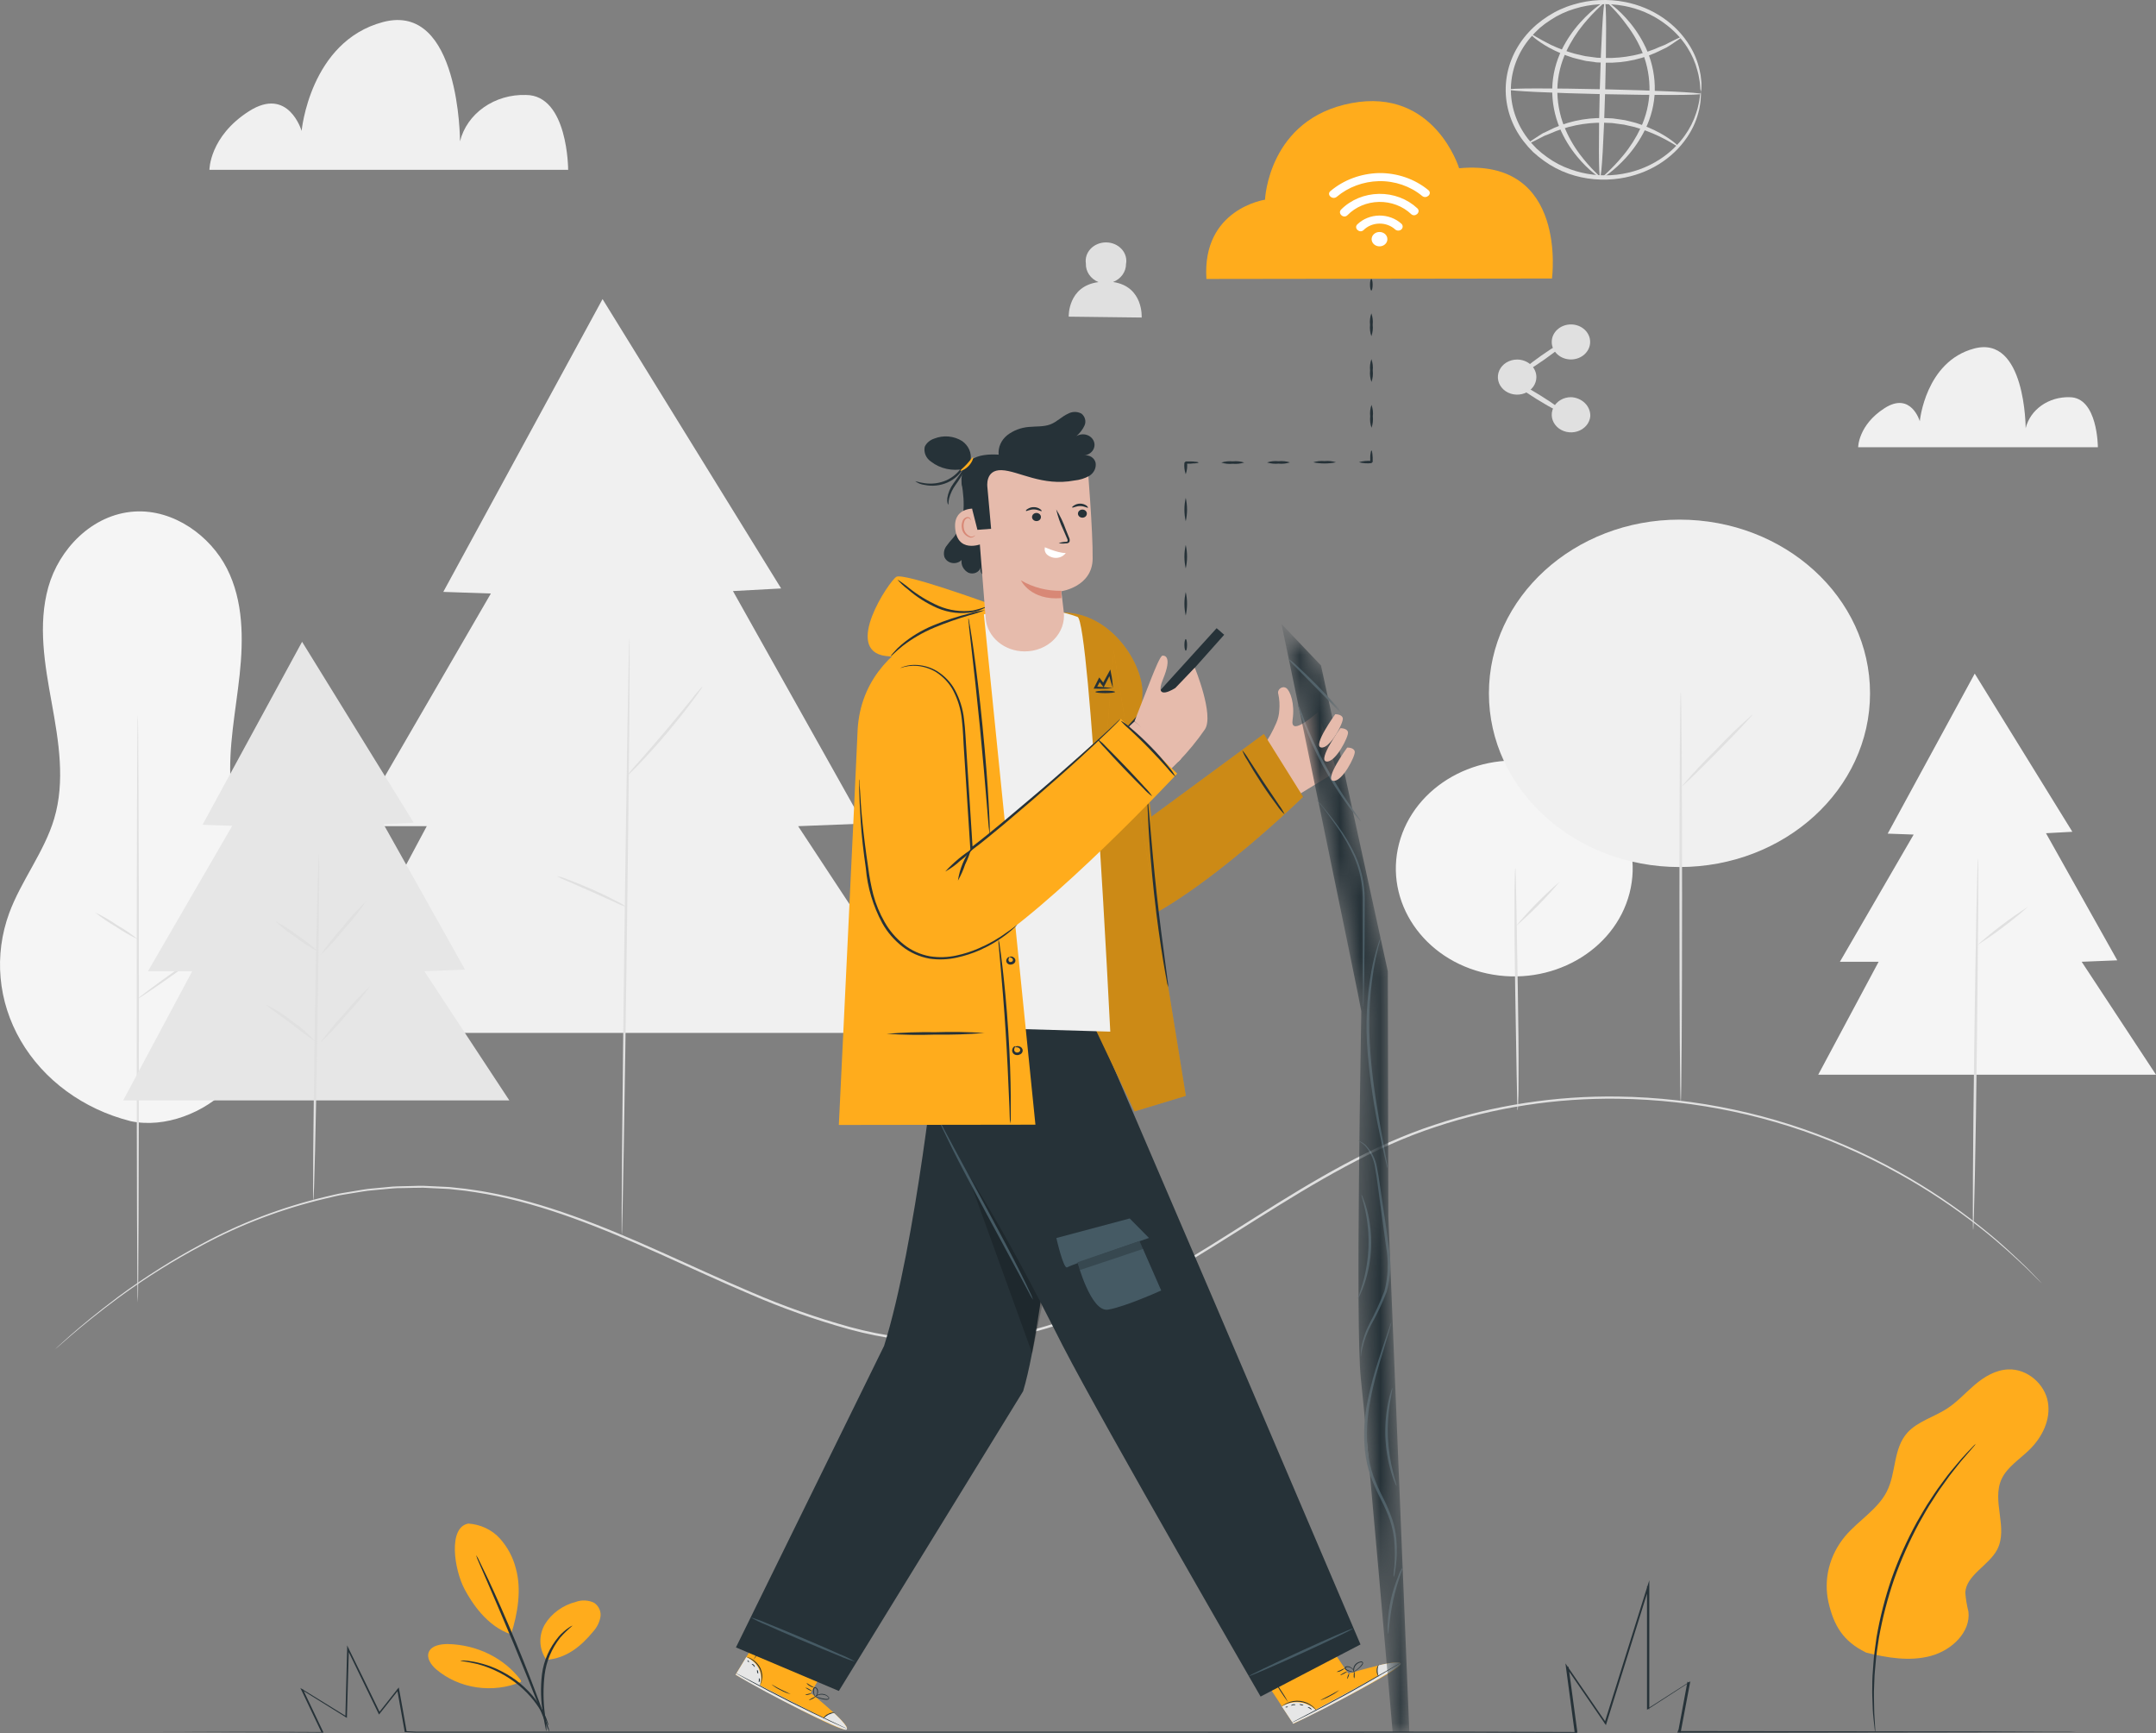 <svg width="107" height="86" viewBox="0 0 107 86" fill="none" xmlns="http://www.w3.org/2000/svg">
<rect x="0" y="0" width="107" height="86" fill="#808080" stroke="none"/>
<path d="M6.462 55.622C5.307 55.328 4.23 54.823 3.296 54.137C2.362 53.452 1.59 52.6 1.029 51.635C0.467 50.669 0.127 49.609 0.03 48.52C-0.068 47.431 0.078 46.335 0.459 45.299C1.055 43.69 2.197 42.267 2.686 40.629C3.244 38.767 2.913 36.791 2.568 34.883C2.222 32.976 1.874 31.011 2.396 29.138C2.918 27.265 4.56 25.511 6.684 25.38C8.633 25.263 10.442 26.596 11.261 28.204C12.081 29.813 12.084 31.698 11.892 33.49C11.7 35.283 11.329 37.05 11.445 38.836C11.682 42.453 13.907 45.857 13.645 49.472C13.508 51.354 12.709 52.559 11.342 53.974C10.162 55.197 8.2 55.999 6.462 55.624" fill="#F5F5F5"/>
<path d="M6.838 64.622C6.807 64.622 6.785 58.095 6.785 50.044C6.785 41.994 6.807 35.465 6.838 35.465C6.868 35.465 6.893 41.994 6.893 50.038C6.893 58.081 6.868 64.622 6.838 64.622Z" fill="#E0E0E0"/>
<path d="M10.394 47.025C10.411 47.045 9.637 47.627 8.659 48.321C7.68 49.015 6.878 49.559 6.86 49.539C6.843 49.518 7.617 48.937 8.593 48.242C9.569 47.548 10.374 47.004 10.394 47.025Z" fill="#E0E0E0"/>
<path d="M6.84 46.604C6.458 46.422 6.093 46.212 5.748 45.977C5.383 45.767 5.038 45.53 4.717 45.267C5.099 45.45 5.464 45.663 5.809 45.901C6.174 46.109 6.519 46.344 6.84 46.604Z" fill="#E0E0E0"/>
<path d="M80.871 44.321C81.616 41.442 79.66 38.558 76.501 37.879C73.343 37.2 70.178 38.982 69.432 41.861C68.687 44.739 70.643 47.623 73.802 48.302C76.96 48.982 80.125 47.199 80.871 44.321Z" fill="#F5F5F5"/>
<path d="M75.308 55.094C75.303 55.053 75.303 55.012 75.308 54.972C75.308 54.878 75.308 54.763 75.295 54.623C75.295 54.301 75.28 53.864 75.27 53.333C75.252 52.23 75.225 50.734 75.197 49.082C75.169 47.429 75.157 45.917 75.164 44.83C75.164 44.285 75.164 43.844 75.179 43.541C75.179 43.4 75.179 43.283 75.192 43.191C75.191 43.15 75.195 43.108 75.205 43.067C75.216 43.108 75.22 43.15 75.217 43.191C75.217 43.283 75.217 43.4 75.23 43.541C75.23 43.862 75.245 44.299 75.255 44.83C75.275 45.933 75.3 47.429 75.328 49.082C75.356 50.734 75.371 52.244 75.364 53.333C75.364 53.878 75.364 54.317 75.346 54.623C75.346 54.763 75.346 54.878 75.333 54.972C75.332 55.014 75.323 55.055 75.308 55.094Z" fill="#E0E0E0"/>
<path d="M77.404 43.748C76.745 44.536 76.017 45.275 75.228 45.956C75.886 45.167 76.614 44.429 77.404 43.748Z" fill="#E0E0E0"/>
<path d="M98.004 33.422L93.684 41.362L94.973 41.408L91.313 47.719H93.235L90.236 53.324H107L103.311 47.719L105.078 47.648L101.54 41.341L102.849 41.27L98.004 33.422Z" fill="#F5F5F5"/>
<path d="M98.168 42.605C98.203 42.605 98.168 46.728 98.112 51.812C98.057 56.895 97.961 61.021 97.926 61.021C97.89 61.021 97.913 56.898 97.981 51.812C98.049 46.726 98.13 42.605 98.168 42.605Z" fill="#E0E0E0"/>
<path d="M100.66 44.981C99.871 45.682 99.022 46.324 98.12 46.901C98.911 46.202 99.76 45.56 100.66 44.981Z" fill="#E0E0E0"/>
<path d="M29.904 14.84L22 29.367L24.361 29.448L17.665 40.992H21.18L15.695 51.249H46.363L39.611 40.992L42.847 40.865L36.376 29.326L38.767 29.197L29.904 14.84Z" fill="#F0F0F0"/>
<path d="M31.241 31.691C31.276 31.691 31.218 38.326 31.112 46.508C31.006 54.689 30.888 61.322 30.86 61.322C30.832 61.322 30.88 54.689 30.989 46.505C31.097 38.321 31.203 31.691 31.241 31.691Z" fill="#E0E0E0"/>
<path d="M31.079 45C30.904 44.946 30.735 44.877 30.575 44.793L29.362 44.246L28.144 43.711C27.967 43.646 27.798 43.565 27.639 43.469C27.824 43.503 28.003 43.558 28.172 43.632C28.494 43.752 28.928 43.927 29.41 44.138C29.892 44.349 30.31 44.559 30.61 44.717C30.78 44.792 30.937 44.887 31.079 45Z" fill="#E0E0E0"/>
<path d="M34.867 34.051C34.84 34.121 34.801 34.187 34.752 34.246C34.671 34.366 34.547 34.538 34.391 34.747C34.081 35.166 33.634 35.736 33.115 36.356C32.595 36.977 32.106 37.505 31.74 37.889C31.559 38.08 31.407 38.231 31.299 38.333C31.19 38.434 31.13 38.491 31.122 38.484C31.29 38.257 31.472 38.04 31.67 37.834C32.015 37.439 32.494 36.894 33.011 36.283C33.528 35.671 33.985 35.113 34.315 34.708C34.483 34.478 34.668 34.259 34.867 34.051Z" fill="#E0E0E0"/>
<path d="M83.351 43.019C88.574 43.019 92.808 39.16 92.808 34.401C92.808 29.641 88.574 25.782 83.351 25.782C78.128 25.782 73.893 29.641 73.893 34.401C73.893 39.16 78.128 43.019 83.351 43.019Z" fill="#F0F0F0"/>
<path d="M83.414 54.666C83.376 54.666 83.349 50.116 83.349 44.506C83.349 38.896 83.376 34.343 83.414 34.343C83.452 34.343 83.48 38.891 83.48 44.506C83.48 50.12 83.45 54.666 83.414 54.666Z" fill="#E0E0E0"/>
<path d="M86.975 35.451C87.003 35.472 86.239 36.288 85.27 37.269C84.302 38.25 83.505 39.029 83.469 39.009C84.004 38.376 84.573 37.769 85.174 37.188C85.742 36.581 86.343 36.002 86.975 35.451Z" fill="#E0E0E0"/>
<path d="M14.992 31.843L10.051 40.923L11.526 40.974L7.342 48.19H9.539L6.112 54.6H25.279L21.06 48.19L23.08 48.11L19.037 40.898L20.53 40.817L14.992 31.843Z" fill="#E6E6E6"/>
<path d="M15.826 42.376C15.862 42.376 15.826 46.223 15.753 50.964C15.68 55.705 15.587 59.55 15.551 59.55C15.516 59.55 15.551 55.705 15.622 50.962C15.693 46.218 15.791 42.376 15.826 42.376Z" fill="#E0E0E0"/>
<path d="M18.177 44.71C17.849 45.192 17.485 45.653 17.087 46.089C16.724 46.552 16.326 46.99 15.894 47.401C16.222 46.919 16.586 46.459 16.984 46.023C17.346 45.559 17.745 45.121 18.177 44.71Z" fill="#E0E0E0"/>
<path d="M15.781 47.213C15.391 47.011 15.024 46.776 14.684 46.51C14.319 46.276 13.981 46.008 13.675 45.712C14.064 45.914 14.43 46.15 14.77 46.416C15.134 46.651 15.473 46.918 15.781 47.213Z" fill="#E0E0E0"/>
<path d="M15.649 51.667C15.224 51.388 14.815 51.089 14.424 50.771C13.753 50.272 13.193 49.886 13.213 49.851C13.679 50.077 14.113 50.352 14.507 50.672C14.929 50.962 15.312 51.296 15.649 51.667Z" fill="#E0E0E0"/>
<path d="M18.381 48.914C18.018 49.419 17.619 49.903 17.186 50.361C16.788 50.847 16.355 51.308 15.889 51.74C16.253 51.234 16.652 50.751 17.085 50.292C17.482 49.807 17.915 49.346 18.381 48.914Z" fill="#E0E0E0"/>
<path d="M55.24 13.992C55.431 13.917 55.594 13.793 55.708 13.635C55.822 13.477 55.883 13.292 55.883 13.103C55.908 12.972 55.902 12.838 55.864 12.709C55.827 12.581 55.759 12.461 55.666 12.359C55.573 12.257 55.456 12.174 55.325 12.117C55.193 12.059 55.049 12.029 54.904 12.027C54.758 12.025 54.613 12.052 54.48 12.106C54.346 12.16 54.228 12.239 54.131 12.339C54.035 12.439 53.964 12.557 53.922 12.684C53.881 12.812 53.87 12.946 53.891 13.078C53.883 13.27 53.938 13.46 54.05 13.624C54.161 13.788 54.324 13.918 54.517 13.997C52.983 14.194 53.039 15.711 53.039 15.711L56.66 15.755C56.66 15.755 56.759 14.213 55.24 13.992Z" fill="#E0E0E0"/>
<path d="M76.249 18.706C76.25 18.878 76.195 19.047 76.091 19.191C75.986 19.335 75.837 19.447 75.662 19.514C75.488 19.58 75.296 19.598 75.11 19.565C74.924 19.532 74.753 19.45 74.619 19.328C74.485 19.206 74.393 19.051 74.356 18.882C74.319 18.713 74.338 18.538 74.41 18.378C74.482 18.219 74.604 18.082 74.762 17.986C74.919 17.891 75.104 17.839 75.293 17.839C75.546 17.839 75.788 17.93 75.967 18.093C76.147 18.255 76.248 18.476 76.249 18.706Z" fill="#E0E0E0"/>
<path d="M77.964 17.835C78.491 17.835 78.917 17.446 78.917 16.966C78.917 16.486 78.491 16.097 77.964 16.097C77.438 16.097 77.011 16.486 77.011 16.966C77.011 17.446 77.438 17.835 77.964 17.835Z" fill="#E0E0E0"/>
<path d="M78.925 20.65C78.91 20.819 78.841 20.981 78.727 21.115C78.612 21.249 78.458 21.349 78.282 21.405C78.106 21.46 77.916 21.467 77.735 21.426C77.555 21.384 77.391 21.296 77.265 21.171C77.139 21.046 77.055 20.891 77.024 20.723C76.994 20.556 77.017 20.384 77.092 20.229C77.166 20.073 77.289 19.941 77.445 19.848C77.601 19.755 77.783 19.706 77.969 19.706C78.232 19.718 78.479 19.824 78.658 20C78.837 20.177 78.932 20.41 78.925 20.65Z" fill="#E0E0E0"/>
<path d="M77.689 20.54C77.648 20.595 77.013 20.266 76.271 19.807C75.53 19.347 74.96 18.929 75.01 18.874C75.061 18.819 75.684 19.149 76.428 19.609C77.172 20.069 77.729 20.485 77.689 20.54Z" fill="#E0E0E0"/>
<path d="M77.762 16.904C77.807 16.957 77.316 17.364 76.667 17.824C76.019 18.283 75.457 18.612 75.406 18.559C75.356 18.506 75.85 18.099 76.498 17.64C77.147 17.18 77.722 16.854 77.762 16.904Z" fill="#E0E0E0"/>
<path d="M84.413 4.558C84.388 4.467 84.376 4.374 84.377 4.28C84.373 4.169 84.359 4.058 84.337 3.949C84.316 3.798 84.284 3.648 84.241 3.501C84.136 3.097 83.966 2.71 83.737 2.352C83.433 1.877 83.031 1.459 82.554 1.122C81.984 0.71 81.315 0.426 80.602 0.293C79.786 0.14 78.939 0.188 78.15 0.433C77.724 0.56 77.323 0.746 76.96 0.987C76.77 1.107 76.59 1.24 76.42 1.384C76.254 1.535 76.098 1.696 75.954 1.865C75.349 2.577 75.009 3.448 74.985 4.349C74.961 5.249 75.254 6.134 75.82 6.872C75.955 7.048 76.102 7.216 76.261 7.373C76.423 7.524 76.596 7.665 76.778 7.794C77.128 8.05 77.519 8.255 77.939 8.401C78.664 8.663 79.45 8.755 80.225 8.669C80.999 8.582 81.738 8.32 82.372 7.907C82.863 7.589 83.283 7.19 83.611 6.73C83.861 6.382 84.053 6.003 84.181 5.604C84.23 5.459 84.27 5.312 84.299 5.163C84.326 5.053 84.346 4.943 84.357 4.832C84.361 4.739 84.378 4.647 84.408 4.558C84.419 4.651 84.419 4.744 84.408 4.836C84.407 4.949 84.396 5.062 84.375 5.174C84.355 5.329 84.322 5.483 84.276 5.634C84.163 6.048 83.979 6.443 83.732 6.806C83.371 7.343 82.888 7.803 82.316 8.155C81.743 8.508 81.094 8.744 80.413 8.849C79.551 8.984 78.665 8.905 77.848 8.619C77.408 8.464 76.996 8.248 76.627 7.98C76.436 7.844 76.254 7.696 76.082 7.539C75.913 7.372 75.757 7.196 75.613 7.01C75.012 6.232 74.702 5.298 74.727 4.346C74.752 3.394 75.113 2.475 75.755 1.724C75.909 1.545 76.078 1.376 76.259 1.219C76.438 1.068 76.627 0.928 76.826 0.801C77.212 0.551 77.637 0.357 78.088 0.226C78.918 -0.025 79.807 -0.068 80.662 0.102C81.338 0.236 81.974 0.501 82.527 0.879C83.08 1.256 83.538 1.737 83.871 2.29C84.098 2.662 84.259 3.065 84.35 3.483C84.388 3.634 84.413 3.787 84.425 3.942C84.441 4.054 84.446 4.167 84.441 4.28C84.442 4.373 84.433 4.467 84.413 4.558Z" fill="#E0E0E0"/>
<path d="M83.457 1.837C83.457 1.851 83.381 1.92 83.205 2.032L82.907 2.234C82.847 2.273 82.781 2.315 82.71 2.356L82.476 2.469C81.621 2.913 80.65 3.135 79.666 3.112L79.243 3.096L78.834 3.039C78.766 3.039 78.7 3.02 78.635 3.007L78.446 2.961C78.32 2.928 78.193 2.903 78.077 2.869C77.662 2.74 77.262 2.573 76.885 2.368C76.246 2.016 75.934 1.694 75.959 1.678C75.984 1.662 76.332 1.908 76.968 2.225C77.344 2.402 77.736 2.548 78.141 2.662C78.254 2.692 78.373 2.715 78.494 2.745L78.678 2.786L78.867 2.811L79.258 2.864L79.661 2.878C80.605 2.897 81.539 2.706 82.382 2.322L82.62 2.228C82.693 2.193 82.758 2.156 82.821 2.124L83.147 1.961C83.338 1.867 83.444 1.823 83.457 1.837Z" fill="#E0E0E0"/>
<path d="M75.813 7.13C75.813 7.13 75.888 7.05 76.065 6.937L76.373 6.735C76.433 6.698 76.496 6.654 76.567 6.613L76.804 6.503C77.657 6.058 78.628 5.835 79.611 5.857L80.037 5.875L80.446 5.933L80.642 5.962L80.834 6.008C80.96 6.041 81.086 6.068 81.202 6.103C81.614 6.231 82.009 6.398 82.383 6.601C83.023 6.955 83.336 7.277 83.311 7.291C83.285 7.305 82.938 7.047 82.302 6.744C81.926 6.566 81.534 6.42 81.129 6.305C81.016 6.275 80.895 6.252 80.774 6.224L80.592 6.183L80.4 6.158L80.012 6.105L79.606 6.089C78.664 6.071 77.731 6.262 76.887 6.645L76.647 6.739C76.577 6.774 76.509 6.813 76.446 6.843L76.12 7.008C75.929 7.102 75.823 7.144 75.813 7.13Z" fill="#E0E0E0"/>
<path d="M84.408 4.659C84.408 4.724 82.267 4.731 79.616 4.673C76.965 4.616 74.842 4.512 74.844 4.443C74.847 4.374 76.985 4.37 79.624 4.43C82.261 4.489 84.41 4.593 84.408 4.659Z" fill="#E0E0E0"/>
<path d="M79.412 8.801C79.338 8.801 79.333 6.849 79.396 4.445C79.459 2.041 79.57 0.097 79.648 0.097C79.727 0.097 79.729 2.048 79.664 4.464C79.598 6.879 79.485 8.803 79.412 8.801Z" fill="#E0E0E0"/>
<path d="M79.412 8.793C79.394 8.819 78.867 8.495 78.261 7.757C77.906 7.324 77.618 6.849 77.406 6.344C77.149 5.721 77.023 5.06 77.036 4.395C77.052 3.729 77.213 3.073 77.51 2.464C77.752 1.972 78.066 1.512 78.443 1.097C79.086 0.387 79.616 0.074 79.633 0.099C79.651 0.125 79.18 0.483 78.589 1.2C78.245 1.618 77.957 2.073 77.732 2.554C77.458 3.136 77.308 3.76 77.29 4.392C77.278 5.028 77.391 5.661 77.623 6.261C77.819 6.753 78.08 7.221 78.403 7.654C78.965 8.4 79.439 8.768 79.412 8.793Z" fill="#E0E0E0"/>
<path d="M79.752 0.1C79.77 0.074 80.294 0.399 80.902 1.136C81.257 1.569 81.544 2.043 81.757 2.547C82.015 3.17 82.14 3.833 82.125 4.499C82.108 5.165 81.945 5.821 81.644 6.429C81.402 6.925 81.088 7.389 80.71 7.808C80.067 8.516 79.538 8.831 79.52 8.805C79.502 8.78 79.974 8.422 80.564 7.705C80.909 7.287 81.197 6.832 81.422 6.351C81.695 5.769 81.845 5.145 81.863 4.512C81.875 3.876 81.763 3.242 81.53 2.642C81.335 2.154 81.073 1.691 80.751 1.263C80.198 0.49 79.724 0.125 79.752 0.1Z" fill="#E0E0E0"/>
<path d="M92.219 22.19H104.115C104.115 22.19 104.115 19.708 102.71 19.708C102.207 19.693 101.714 19.838 101.316 20.119C100.919 20.399 100.641 20.798 100.531 21.246C100.531 21.246 100.531 16.615 97.974 17.293C95.553 17.936 95.278 20.901 95.278 20.901C95.278 20.901 94.844 19.412 93.532 20.25C92.221 21.089 92.219 22.19 92.219 22.19Z" fill="#F0F0F0"/>
<path d="M10.394 8.426H28.197C28.197 8.426 28.197 4.712 26.096 4.712C25.343 4.689 24.605 4.906 24.009 5.326C23.413 5.745 22.996 6.341 22.83 7.01C22.83 7.01 22.83 0.079 19.004 1.095C15.38 2.058 14.969 6.496 14.969 6.496C14.969 6.496 14.318 4.264 12.353 5.521C10.389 6.778 10.394 8.426 10.394 8.426Z" fill="#F0F0F0"/>
<path d="M101.328 63.669C101.328 63.669 101.26 63.606 101.134 63.482L100.576 62.926C100.072 62.455 99.331 61.747 98.287 60.927C97.021 59.928 95.666 59.028 94.236 58.236C93.345 57.738 92.425 57.286 91.48 56.882C87.982 55.376 84.172 54.569 80.304 54.515C77.217 54.474 74.148 54.949 71.248 55.914C68.178 56.916 65.298 58.654 62.378 60.486C60.918 61.405 59.442 62.352 57.889 63.243C56.322 64.162 54.665 64.945 52.938 65.581C51.203 66.215 49.359 66.568 47.49 66.624C45.676 66.655 43.868 66.428 42.131 65.951C40.461 65.487 38.832 64.911 37.256 64.227C35.707 63.572 34.23 62.878 32.757 62.221C29.841 60.911 26.986 59.757 24.139 59.245C23.786 59.178 23.43 59.132 23.08 59.079L22.555 59.022C22.381 58.999 22.206 58.985 22.03 58.98L20.996 58.93C20.653 58.93 20.315 58.943 19.988 58.948C19.821 58.948 19.652 58.948 19.483 58.966L18.979 59.012C18.653 59.049 18.328 59.061 18.01 59.116L17.072 59.27C16.759 59.313 16.462 59.401 16.164 59.465C14.016 59.971 11.957 60.75 10.048 61.779C8.601 62.546 7.22 63.41 5.915 64.365C4.845 65.156 4.051 65.811 3.524 66.263L2.926 66.783L2.719 66.957C2.719 66.957 2.785 66.893 2.916 66.773L3.504 66.245C4.028 65.785 4.818 65.128 5.882 64.328C7.185 63.366 8.566 62.494 10.013 61.72C11.925 60.682 13.988 59.895 16.142 59.382C16.442 59.318 16.739 59.231 17.052 59.185L17.998 59.029C18.316 58.973 18.643 58.959 18.971 58.923L19.476 58.874C19.642 58.861 19.811 58.863 19.98 58.856C20.318 58.856 20.658 58.831 21.004 58.835L22.046 58.884C22.221 58.888 22.396 58.902 22.57 58.925L23.1 58.983C23.453 59.035 23.811 59.079 24.167 59.148C27.029 59.66 29.897 60.814 32.817 62.122C34.28 62.777 35.768 63.469 37.314 64.124C38.884 64.804 40.508 65.377 42.171 65.838C43.898 66.311 45.695 66.536 47.498 66.505C49.352 66.448 51.181 66.097 52.903 65.468C54.624 64.834 56.277 64.053 57.838 63.138C59.389 62.253 60.865 61.299 62.325 60.38C65.235 58.541 68.126 56.806 71.218 55.802C74.131 54.834 77.214 54.362 80.314 54.407C84.196 54.466 88.019 55.283 91.525 56.804C92.472 57.211 93.393 57.667 94.284 58.169C95.711 58.968 97.061 59.876 98.319 60.883C99.361 61.708 100.085 62.423 100.589 62.901L101.136 63.464C101.267 63.597 101.328 63.669 101.328 63.669Z" fill="#E0E0E0"/>
<path d="M103.012 85.933H102.669H101.661L97.759 85.945L83.31 85.966H83.242L83.267 85.908C83.267 85.88 83.29 85.848 83.305 85.816C83.442 85.085 83.593 84.274 83.747 83.44L83.825 83.486L81.82 84.782L81.739 84.832V84.743C81.739 82.828 81.739 80.808 81.739 78.701L81.85 78.715L79.737 85.476L79.699 85.596L79.628 85.49L77.734 82.732L77.845 82.695C77.981 83.702 78.13 84.805 78.279 85.913V85.977H78.206C72.123 85.952 65.512 85.977 58.66 85.966H37.979H28.625H20.625L20.121 85.94H20.081V85.903C19.949 85.168 19.828 84.478 19.707 83.803L19.798 83.823L18.862 85.005L18.809 85.069L18.774 84.998C18.232 83.876 17.717 82.819 17.226 81.803L17.314 81.787C17.279 82.994 17.248 84.106 17.218 85.166V85.237L17.155 85.196L14.968 83.84L15.026 83.796L16.035 85.919L16.058 85.966H16C12.585 85.936 9.894 85.949 8.058 85.938C9.894 85.938 12.598 85.915 16.005 85.938L15.97 85.984C15.659 85.336 15.334 84.656 14.961 83.865L14.905 83.75L15.019 83.821L17.208 85.17L17.14 85.203C17.168 84.143 17.198 83.031 17.228 81.824V81.636L17.311 81.808C17.816 82.822 18.32 83.876 18.867 84.998H18.782L19.717 83.817L19.791 83.725L19.811 83.835C19.932 84.513 20.063 85.2 20.186 85.936L20.139 85.894L20.643 85.919H28.635H37.989H58.67C65.525 85.919 72.133 85.908 78.218 85.936L78.155 86C78.007 84.883 77.858 83.78 77.724 82.782L77.691 82.532L77.838 82.746L79.729 85.504L79.621 85.517C80.36 83.168 81.068 80.905 81.742 78.758L81.853 78.409V78.772C81.853 80.879 81.853 82.909 81.853 84.814L81.772 84.775L83.79 83.483L83.888 83.421L83.868 83.527C83.711 84.359 83.558 85.17 83.419 85.903L83.381 85.995L83.31 85.89L97.759 85.908L101.661 85.919H102.669C102.896 85.929 103.012 85.933 103.012 85.933Z" fill="#263238"/>
<path d="M92.592 81.983C91.467 81.431 91.013 80.652 90.748 79.512C90.62 78.94 90.627 78.349 90.771 77.78C90.915 77.21 91.191 76.676 91.58 76.212C92.231 75.444 93.194 74.886 93.641 74.003C94.118 73.063 93.946 71.871 94.67 71.075C95.174 70.528 95.974 70.31 96.612 69.901C97.131 69.568 97.537 69.108 98.001 68.713C98.466 68.317 99.035 67.968 99.671 67.945C100.629 67.911 101.479 68.683 101.633 69.554C101.787 70.425 101.363 71.305 100.705 71.944C100.231 72.404 99.621 72.787 99.343 73.371C98.824 74.465 99.684 75.819 99.114 76.892C98.698 77.676 97.588 78.147 97.535 79.016C97.56 79.335 97.612 79.651 97.691 79.963C97.81 80.96 96.889 81.868 95.838 82.157C94.786 82.447 93.651 82.256 92.592 81.99" fill="#FFAC1C"/>
<path d="M98.052 71.641C98.025 71.687 97.992 71.73 97.954 71.77C97.875 71.862 97.772 71.976 97.648 72.124C97.525 72.271 97.348 72.459 97.174 72.687C97 72.914 96.786 73.16 96.584 73.457L96.254 73.916C96.14 74.075 96.037 74.249 95.923 74.424C95.686 74.773 95.472 75.164 95.24 75.573C94.757 76.469 94.345 77.395 94.007 78.345C93.68 79.297 93.427 80.27 93.25 81.254C93.182 81.714 93.109 82.144 93.081 82.553C93.066 82.755 93.041 82.953 93.031 83.143C93.02 83.334 93.018 83.513 93.01 83.688C92.988 84.035 93.01 84.35 93.01 84.628C93.01 84.906 93.023 85.143 93.038 85.336C93.053 85.529 93.058 85.671 93.066 85.784C93.069 85.837 93.069 85.89 93.066 85.943C93.05 85.892 93.04 85.839 93.038 85.786C93.025 85.674 93.008 85.524 92.988 85.341C92.967 85.157 92.942 84.909 92.937 84.63C92.932 84.352 92.904 84.035 92.919 83.686C92.919 83.511 92.919 83.327 92.932 83.139C92.945 82.95 92.962 82.751 92.975 82.544C93 82.132 93.068 81.698 93.131 81.238C93.302 80.245 93.553 79.265 93.883 78.306C94.222 77.351 94.639 76.421 95.131 75.523C95.368 75.114 95.588 74.723 95.827 74.374C95.946 74.199 96.052 74.024 96.168 73.865L96.506 73.406C96.715 73.112 96.935 72.866 97.116 72.645C97.298 72.425 97.467 72.238 97.608 72.091L97.933 71.751C97.969 71.711 98.009 71.674 98.052 71.641Z" fill="#263238"/>
<path d="M23.246 75.594C23.549 75.615 23.843 75.692 24.113 75.82C24.382 75.948 24.62 76.124 24.812 76.338C25.195 76.769 25.464 77.275 25.599 77.816C25.894 78.85 25.695 80.066 25.362 81.091C24.141 80.682 23.395 79.482 23.059 78.855C22.53 77.862 22.232 75.771 23.246 75.594Z" fill="#FFAC1C"/>
<path d="M27.115 82.355C26.934 82.093 26.832 81.793 26.819 81.484C26.806 81.175 26.883 80.868 27.042 80.594C27.205 80.325 27.426 80.088 27.69 79.896C27.954 79.704 28.258 79.562 28.583 79.478C28.729 79.425 28.885 79.402 29.041 79.411C29.198 79.419 29.35 79.458 29.488 79.526C29.605 79.607 29.695 79.716 29.749 79.84C29.804 79.964 29.821 80.099 29.798 80.231C29.75 80.496 29.627 80.744 29.44 80.951C28.838 81.682 28.106 82.288 27.105 82.355" fill="#FFAC1C"/>
<path d="M27.125 85.904C27.095 85.834 27.074 85.76 27.064 85.685C27.034 85.545 26.996 85.338 26.956 85.083C26.837 84.417 26.817 83.739 26.898 83.068C26.985 82.389 27.271 81.744 27.728 81.201C27.868 81.041 28.03 80.896 28.209 80.772C28.272 80.722 28.344 80.682 28.421 80.654C28.198 80.84 27.99 81.04 27.801 81.254C27.378 81.798 27.112 82.431 27.029 83.093C26.951 83.755 26.957 84.423 27.047 85.083C27.091 85.355 27.117 85.629 27.125 85.904Z" fill="#263238"/>
<path d="M23.627 77.156C23.698 77.262 23.759 77.374 23.808 77.49C23.917 77.706 24.061 78.021 24.252 78.409C24.618 79.19 25.102 80.28 25.607 81.496C26.111 82.711 26.537 83.821 26.832 84.628C26.979 85.032 27.084 85.361 27.17 85.589C27.217 85.704 27.252 85.823 27.274 85.945C27.212 85.835 27.161 85.72 27.12 85.602L26.744 84.656C26.429 83.856 25.987 82.75 25.483 81.537C24.979 80.323 24.507 79.239 24.164 78.439C23.997 78.06 23.861 77.749 23.758 77.504C23.704 77.391 23.66 77.275 23.627 77.156Z" fill="#263238"/>
<path d="M25.844 83.362C25.439 82.823 24.901 82.38 24.271 82.068C23.642 81.757 22.94 81.587 22.224 81.571C21.861 81.571 21.43 81.647 21.289 81.951C21.148 82.254 21.385 82.596 21.647 82.826C22.203 83.298 22.901 83.609 23.651 83.719C24.401 83.83 25.17 83.736 25.861 83.449" fill="#FFAC1C"/>
<path d="M22.85 82.394C22.928 82.383 23.008 82.383 23.087 82.394C23.178 82.399 23.27 82.409 23.359 82.426C23.481 82.442 23.601 82.464 23.72 82.493C24.03 82.565 24.33 82.665 24.618 82.792C24.968 82.95 25.3 83.141 25.606 83.362C25.908 83.59 26.183 83.847 26.426 84.127C26.621 84.359 26.79 84.607 26.93 84.87C26.987 84.968 27.035 85.07 27.077 85.175C27.113 85.249 27.143 85.326 27.165 85.405C27.193 85.472 27.211 85.543 27.218 85.614C27.193 85.614 27.099 85.327 26.847 84.897C26.698 84.647 26.525 84.409 26.33 84.187C25.852 83.64 25.25 83.194 24.565 82.879C24.286 82.751 23.995 82.645 23.695 82.564C23.183 82.442 22.847 82.417 22.85 82.394Z" fill="#263238"/>
<path d="M59.873 13.841L77.023 13.818C77.023 13.818 77.83 7.842 72.415 8.348C72.415 8.348 71.197 4.338 67.069 5.117C62.94 5.896 62.781 9.909 62.781 9.909C62.781 9.909 59.646 10.361 59.873 13.841Z" fill="#FFAC1C"/>
<path d="M68.854 11.864C68.855 11.935 68.832 12.004 68.79 12.063C68.747 12.122 68.686 12.168 68.615 12.195C68.543 12.223 68.465 12.23 68.389 12.216C68.313 12.203 68.243 12.169 68.188 12.119C68.133 12.07 68.096 12.006 68.08 11.937C68.065 11.868 68.073 11.796 68.102 11.731C68.132 11.666 68.182 11.61 68.246 11.571C68.31 11.531 68.386 11.511 68.463 11.511C68.515 11.51 68.565 11.519 68.613 11.537C68.66 11.554 68.703 11.581 68.74 11.613C68.776 11.646 68.805 11.685 68.825 11.729C68.844 11.771 68.854 11.818 68.854 11.864Z" fill="white"/>
<path d="M67.674 11.414C67.773 11.315 67.893 11.236 68.027 11.181C68.161 11.126 68.305 11.097 68.452 11.094C68.599 11.091 68.744 11.116 68.88 11.166C69.016 11.216 69.139 11.291 69.243 11.386C69.284 11.422 69.339 11.442 69.397 11.441C69.454 11.441 69.509 11.42 69.549 11.383C69.59 11.346 69.613 11.296 69.613 11.244C69.614 11.192 69.592 11.141 69.553 11.103C69.409 10.972 69.237 10.868 69.048 10.798C68.859 10.728 68.656 10.693 68.452 10.695C68.248 10.698 68.046 10.738 67.859 10.813C67.672 10.887 67.504 10.996 67.364 11.131C67.17 11.319 67.48 11.602 67.674 11.414Z" fill="white"/>
<path d="M66.342 9.764C66.913 9.282 67.657 9.006 68.435 8.987C69.227 8.974 69.994 9.237 70.579 9.722C70.788 9.897 71.099 9.614 70.892 9.437C70.22 8.88 69.341 8.576 68.433 8.587C67.539 8.609 66.684 8.926 66.029 9.481C65.817 9.651 66.128 9.941 66.342 9.764Z" fill="white"/>
<path d="M66.872 10.678C67.069 10.476 67.309 10.313 67.579 10.199C67.849 10.085 68.141 10.024 68.438 10.018C68.735 10.013 69.03 10.064 69.304 10.168C69.579 10.271 69.826 10.426 70.032 10.621C70.229 10.805 70.536 10.52 70.342 10.336C70.095 10.104 69.799 9.921 69.471 9.797C69.143 9.674 68.791 9.613 68.436 9.619C68.082 9.625 67.732 9.696 67.409 9.83C67.087 9.964 66.797 10.156 66.559 10.396C66.37 10.587 66.68 10.869 66.872 10.678Z" fill="white"/>
<path d="M68.058 14.415C68.022 14.415 67.992 14.286 67.992 14.128C67.992 13.969 68.02 13.841 68.058 13.841C68.095 13.841 68.123 13.969 68.123 14.128C68.123 14.286 68.093 14.415 68.058 14.415Z" fill="#263238"/>
<path d="M68.06 16.681C67.996 16.498 67.974 16.305 67.994 16.114C67.972 15.922 67.995 15.729 68.06 15.546C68.124 15.729 68.146 15.922 68.125 16.114C68.147 16.305 68.125 16.498 68.06 16.681Z" fill="#263238"/>
<path d="M68.065 18.952C67.999 18.769 67.976 18.576 67.997 18.384C67.976 18.193 67.999 18 68.062 17.817C68.126 18 68.148 18.193 68.128 18.384C68.151 18.576 68.129 18.769 68.065 18.952Z" fill="#263238"/>
<path d="M68.067 21.225C68.003 21.041 67.981 20.847 68.002 20.655C67.981 20.464 68.003 20.271 68.065 20.087C68.132 20.27 68.155 20.464 68.133 20.655C68.153 20.847 68.131 21.041 68.067 21.225Z" fill="#263238"/>
<path d="M67.439 22.933C67.643 22.874 67.857 22.853 68.07 22.87L68.004 22.93V22.7C68.004 22.631 68.004 22.569 68.017 22.519C68.029 22.415 68.047 22.351 68.065 22.351C68.082 22.351 68.1 22.415 68.11 22.519C68.11 22.569 68.123 22.631 68.125 22.7V22.808V22.919C68.097 22.946 68.191 22.859 68.06 22.979C67.852 23.003 67.64 22.987 67.439 22.933Z" fill="#263238"/>
<path d="M65.167 22.94C65.349 22.881 65.543 22.86 65.734 22.878C65.926 22.858 66.12 22.878 66.302 22.937C65.928 23.015 65.54 23.015 65.167 22.937V22.94Z" fill="#263238"/>
<path d="M62.882 22.946C63.064 22.886 63.259 22.864 63.452 22.884C63.644 22.866 63.837 22.885 64.019 22.942C63.838 23.002 63.644 23.024 63.452 23.004C63.26 23.023 63.065 23.003 62.882 22.946Z" fill="#263238"/>
<path d="M60.612 22.951C60.794 22.893 60.988 22.873 61.18 22.891C61.372 22.871 61.567 22.891 61.75 22.949C61.567 23.007 61.372 23.028 61.18 23.011C60.988 23.031 60.794 23.01 60.612 22.951Z" fill="#263238"/>
<path d="M58.847 23.53C58.783 23.345 58.76 23.149 58.781 22.956C58.912 22.836 58.819 22.924 58.847 22.896H59.099C59.175 22.896 59.243 22.896 59.298 22.91C59.412 22.91 59.482 22.935 59.482 22.951C59.482 22.967 59.412 22.981 59.298 22.992C59.243 22.992 59.175 22.992 59.099 23.006H58.98H58.847C58.875 22.981 58.781 23.066 58.91 22.947C58.934 23.143 58.913 23.342 58.847 23.53Z" fill="#263238"/>
<path d="M58.847 25.867C58.759 25.482 58.759 25.085 58.847 24.7C58.934 25.085 58.934 25.482 58.847 25.867Z" fill="#263238"/>
<path d="M58.847 28.205C58.759 27.82 58.759 27.422 58.847 27.037C58.934 27.422 58.934 27.82 58.847 28.205Z" fill="#263238"/>
<path d="M58.847 30.542C58.759 30.157 58.759 29.76 58.847 29.375C58.934 29.76 58.934 30.157 58.847 30.542Z" fill="#263238"/>
<path d="M58.847 32.284C58.812 32.284 58.781 32.155 58.781 31.997C58.781 31.838 58.812 31.709 58.847 31.709C58.882 31.709 58.912 31.838 58.912 31.997C58.912 32.155 58.89 32.284 58.847 32.284Z" fill="#263238"/>
<path d="M40.234 83.998L41.177 82.405L37.914 80.776L36.507 83.093L36.701 83.205C37.573 83.701 41.177 85.669 41.879 85.802C42.663 85.951 40.234 83.998 40.234 83.998Z" fill="#FFAC1C"/>
<path d="M37.705 83.66C37.806 83.385 37.793 83.086 37.669 82.819C37.547 82.555 37.322 82.342 37.036 82.221L36.532 83.051L37.705 83.66Z" fill="#E6E6E6"/>
<path d="M41.394 84.998C41.394 84.998 42.211 85.738 42.002 85.823C41.793 85.908 38.07 84.046 36.507 83.093L36.552 83.028L40.875 85.237C40.875 85.237 41.193 84.911 41.394 84.998Z" fill="#E6E6E6"/>
<path d="M36.502 83.001L36.555 83.035L36.711 83.125L37.289 83.444C37.78 83.711 38.464 84.072 39.228 84.456C39.992 84.839 40.691 85.17 41.203 85.405C41.44 85.515 41.644 85.605 41.808 85.68L41.974 85.752L42.032 85.775C42.032 85.775 42.015 85.763 41.977 85.745L41.816 85.667L41.215 85.379C40.711 85.15 40.012 84.802 39.248 84.419C38.484 84.035 37.801 83.679 37.306 83.419L36.719 83.111L36.56 83.028L36.502 83.001Z" fill="#263238"/>
<path d="M40.847 85.281C40.927 85.205 41.016 85.137 41.112 85.078C41.218 85.032 41.33 84.996 41.445 84.97C41.322 84.954 41.198 84.98 41.094 85.042C40.982 85.09 40.893 85.175 40.847 85.281Z" fill="#263238"/>
<path d="M40.151 84.354C40.151 84.366 40.234 84.338 40.323 84.292C40.411 84.246 40.479 84.205 40.474 84.193C40.412 84.202 40.354 84.223 40.303 84.255C40.214 84.301 40.146 84.345 40.151 84.354Z" fill="#263238"/>
<path d="M39.964 84.097C40.017 84.105 40.071 84.1 40.121 84.083C40.206 84.065 40.272 84.042 40.27 84.03C40.216 84.023 40.162 84.028 40.111 84.044C40.028 84.062 39.962 84.085 39.964 84.097Z" fill="#263238"/>
<path d="M39.967 83.731C39.967 83.731 40.033 83.789 40.126 83.837C40.179 83.872 40.24 83.895 40.305 83.906C40.305 83.906 40.239 83.849 40.146 83.8C40.093 83.766 40.032 83.742 39.967 83.731Z" fill="#263238"/>
<path d="M40.028 83.506C40.065 83.568 40.121 83.618 40.189 83.651C40.249 83.695 40.322 83.72 40.398 83.725C40.398 83.713 40.313 83.676 40.212 83.617C40.111 83.557 40.038 83.497 40.028 83.506Z" fill="#263238"/>
<path d="M40.418 84.152C40.482 84.197 40.554 84.232 40.63 84.256C40.712 84.285 40.796 84.307 40.882 84.322C40.934 84.333 40.986 84.338 41.039 84.338C41.072 84.337 41.103 84.325 41.127 84.304C41.139 84.291 41.146 84.276 41.148 84.26C41.15 84.243 41.147 84.227 41.139 84.212C41.102 84.163 41.053 84.123 40.996 84.094C40.939 84.064 40.875 84.047 40.81 84.043C40.745 84.039 40.679 84.049 40.618 84.071C40.558 84.093 40.503 84.127 40.459 84.171C40.431 84.198 40.418 84.216 40.421 84.219C40.478 84.171 40.544 84.132 40.615 84.104C40.695 84.075 40.783 84.07 40.867 84.088C40.917 84.094 40.966 84.11 41.009 84.134C41.052 84.159 41.09 84.19 41.119 84.228C41.137 84.267 41.104 84.297 41.054 84.297C41.005 84.298 40.957 84.294 40.91 84.285C40.825 84.272 40.74 84.253 40.658 84.228C40.501 84.184 40.436 84.145 40.418 84.152Z" fill="#263238"/>
<path d="M40.466 84.189C40.516 84.161 40.554 84.118 40.572 84.067C40.596 84.014 40.605 83.956 40.598 83.9C40.597 83.862 40.587 83.826 40.566 83.793C40.546 83.761 40.517 83.734 40.482 83.716C40.458 83.709 40.433 83.711 40.411 83.722C40.389 83.732 40.373 83.749 40.365 83.771C40.351 83.803 40.345 83.839 40.348 83.874C40.35 83.93 40.361 83.986 40.378 84.04C40.39 84.09 40.415 84.136 40.451 84.175C40.44 84.127 40.425 84.08 40.408 84.033C40.397 83.981 40.391 83.927 40.391 83.874C40.391 83.819 40.411 83.736 40.469 83.755C40.527 83.773 40.547 83.849 40.557 83.904C40.564 83.956 40.559 84.008 40.542 84.058C40.522 84.104 40.496 84.148 40.466 84.189Z" fill="#263238"/>
<path d="M37.059 82.212C37.059 82.212 37.158 82.251 37.294 82.341C37.474 82.457 37.615 82.616 37.702 82.801C37.785 82.987 37.81 83.191 37.776 83.389C37.748 83.541 37.702 83.619 37.71 83.619C37.718 83.619 37.725 83.6 37.745 83.559C37.773 83.502 37.793 83.443 37.806 83.382C37.852 83.178 37.83 82.966 37.743 82.773C37.651 82.585 37.503 82.426 37.314 82.314C37.256 82.281 37.195 82.252 37.133 82.228C37.109 82.219 37.085 82.213 37.059 82.212Z" fill="#263238"/>
<path d="M38.141 81.153C37.998 81.346 37.865 81.545 37.745 81.75C37.614 81.95 37.496 82.155 37.389 82.366C37.533 82.175 37.665 81.976 37.785 81.771C37.918 81.572 38.037 81.365 38.141 81.153Z" fill="#263238"/>
<path d="M38.29 83.575C38.425 83.688 38.575 83.783 38.739 83.858C38.895 83.947 39.065 84.015 39.243 84.06C39.243 84.06 39.029 83.955 38.769 83.831C38.509 83.706 38.297 83.566 38.29 83.575Z" fill="#263238"/>
<path d="M37.662 83.256C37.662 83.256 37.662 83.304 37.662 83.359C37.662 83.414 37.647 83.46 37.662 83.465C37.677 83.469 37.707 83.428 37.712 83.364C37.718 83.299 37.662 83.251 37.662 83.256Z" fill="#263238"/>
<path d="M37.574 82.861C37.561 82.861 37.574 82.906 37.574 82.955C37.574 83.003 37.612 83.037 37.624 83.035C37.637 83.033 37.624 82.991 37.624 82.943C37.624 82.895 37.586 82.858 37.574 82.861Z" fill="#263238"/>
<path d="M37.304 82.564C37.304 82.575 37.344 82.596 37.382 82.635C37.42 82.674 37.442 82.716 37.455 82.713C37.468 82.711 37.455 82.656 37.417 82.608C37.379 82.559 37.306 82.552 37.304 82.564Z" fill="#263238"/>
<path d="M37.094 82.383C37.094 82.383 37.094 82.415 37.117 82.438C37.14 82.461 37.162 82.475 37.172 82.465C37.182 82.456 37.172 82.433 37.15 82.41C37.127 82.387 37.104 82.376 37.094 82.383Z" fill="#263238"/>
<path d="M36.524 81.739L41.631 83.899L50.776 69.028C51.969 65.104 53.119 51.294 53.119 51.294L46.499 51.754C46.499 51.754 45.477 61.669 43.876 66.778L36.524 81.739Z" fill="#263238"/>
<path d="M42.436 82.442C42.168 82.368 41.907 82.273 41.657 82.16C41.185 81.971 40.534 81.7 39.818 81.399C39.102 81.098 38.461 80.817 37.997 80.608C37.74 80.507 37.493 80.386 37.258 80.248C37.524 80.324 37.784 80.418 38.035 80.53C38.509 80.719 39.16 80.99 39.873 81.291C40.587 81.592 41.235 81.875 41.697 82.084C41.953 82.185 42.2 82.305 42.436 82.442Z" fill="#455A64"/>
<path opacity="0.2" d="M47.127 55.817L51.228 67.154L51.747 64.64L47.127 55.817Z" fill="black"/>
<path d="M66.917 83.04L65.878 81.498L62.693 83.251L64.186 85.524L64.39 85.425C65.301 84.987 68.975 83.127 69.454 82.647C69.979 82.107 66.917 83.04 66.917 83.04Z" fill="#FFAC1C"/>
<path d="M65.316 84.865C65.106 84.645 64.815 84.505 64.499 84.469C64.187 84.433 63.873 84.505 63.616 84.669L64.153 85.48L65.316 84.865Z" fill="#E6E6E6"/>
<path d="M68.43 82.626C68.43 82.626 69.545 82.355 69.52 82.562C69.495 82.769 65.86 84.768 64.171 85.524L64.133 85.455L68.398 83.157C68.398 83.157 68.256 82.736 68.43 82.626Z" fill="#E6E6E6"/>
<path d="M64.088 85.48L64.146 85.457C64.194 85.432 64.249 85.407 64.31 85.379L64.902 85.083C65.407 84.83 66.088 84.471 66.834 84.062C67.581 83.653 68.249 83.267 68.728 82.982L69.293 82.642L69.444 82.548L69.495 82.513C69.475 82.519 69.456 82.529 69.439 82.541L69.283 82.628L68.71 82.959C68.226 83.237 67.558 83.616 66.811 84.028C66.065 84.439 65.382 84.798 64.887 85.057L64.299 85.365L64.141 85.448L64.088 85.48Z" fill="#263238"/>
<path d="M68.43 83.201C68.35 83 68.35 82.78 68.43 82.58C68.354 82.668 68.315 82.778 68.322 82.89C68.315 83.002 68.354 83.113 68.43 83.201Z" fill="#263238"/>
<path d="M67.205 83.283C67.227 83.231 67.236 83.174 67.23 83.118C67.23 83.023 67.23 82.95 67.212 82.95C67.188 83.002 67.179 83.059 67.185 83.115C67.176 83.172 67.183 83.23 67.205 83.283Z" fill="#263238"/>
<path d="M66.865 83.302C66.865 83.302 66.905 83.247 66.93 83.171C66.951 83.126 66.96 83.077 66.955 83.028C66.955 83.028 66.912 83.084 66.887 83.159C66.862 83.235 66.852 83.297 66.865 83.302Z" fill="#263238"/>
<path d="M66.519 83.115C66.519 83.127 66.604 83.095 66.698 83.044C66.791 82.994 66.859 82.948 66.854 82.936C66.789 82.948 66.728 82.974 66.675 83.01C66.582 83.058 66.513 83.106 66.519 83.115Z" fill="#263238"/>
<path d="M66.335 82.955C66.412 82.957 66.489 82.939 66.554 82.902C66.665 82.849 66.739 82.78 66.728 82.773C66.661 82.799 66.596 82.829 66.534 82.865C66.465 82.89 66.398 82.92 66.335 82.955Z" fill="#263238"/>
<path d="M67.144 82.971C67.219 82.945 67.288 82.906 67.349 82.858C67.417 82.808 67.48 82.753 67.538 82.693C67.573 82.657 67.604 82.619 67.631 82.578C67.647 82.552 67.651 82.522 67.644 82.493C67.638 82.477 67.627 82.464 67.612 82.453C67.598 82.443 67.581 82.437 67.563 82.435C67.462 82.443 67.367 82.483 67.294 82.547C67.222 82.612 67.176 82.697 67.165 82.789C67.158 82.843 67.163 82.898 67.18 82.95C67.184 82.97 67.194 82.989 67.207 83.005C67.196 82.935 67.196 82.864 67.207 82.794C67.221 82.719 67.258 82.65 67.313 82.594C67.377 82.525 67.468 82.483 67.566 82.474C67.613 82.474 67.624 82.52 67.601 82.562C67.576 82.6 67.547 82.636 67.515 82.67C67.461 82.729 67.402 82.784 67.338 82.835C67.217 82.922 67.139 82.966 67.144 82.971Z" fill="#263238"/>
<path d="M67.202 82.95C67.202 82.95 67.202 82.888 67.142 82.808C67.103 82.763 67.053 82.727 66.996 82.702C66.959 82.685 66.919 82.675 66.878 82.675C66.838 82.675 66.797 82.685 66.761 82.702C66.744 82.718 66.735 82.74 66.735 82.762C66.735 82.784 66.744 82.805 66.761 82.821C66.785 82.849 66.816 82.871 66.852 82.886C66.905 82.913 66.962 82.933 67.021 82.945C67.075 82.962 67.133 82.966 67.19 82.957C67.19 82.957 67.127 82.945 67.031 82.918C66.975 82.902 66.922 82.88 66.872 82.854C66.817 82.831 66.751 82.769 66.796 82.732C66.825 82.719 66.857 82.712 66.89 82.712C66.922 82.712 66.954 82.719 66.983 82.732C67.036 82.751 67.084 82.781 67.122 82.819C67.153 82.861 67.18 82.904 67.202 82.95Z" fill="#263238"/>
<path d="M63.639 84.651C63.639 84.651 63.724 84.593 63.878 84.529C64.08 84.446 64.302 84.415 64.522 84.439C64.738 84.466 64.943 84.546 65.114 84.669C65.245 84.768 65.306 84.848 65.313 84.844C65.321 84.839 65.313 84.821 65.273 84.784C65.232 84.734 65.186 84.689 65.134 84.648C64.966 84.51 64.755 84.421 64.53 84.394C64.305 84.366 64.076 84.402 63.873 84.497C63.812 84.524 63.753 84.557 63.699 84.596C63.639 84.632 63.624 84.648 63.639 84.651Z" fill="#263238"/>
<path d="M63.157 83.263C63.388 83.677 63.645 84.078 63.929 84.464C63.823 84.253 63.7 84.049 63.563 83.853C63.441 83.649 63.305 83.452 63.157 83.263Z" fill="#263238"/>
<path d="M65.53 84.361C65.703 84.308 65.868 84.237 66.022 84.147C66.182 84.067 66.331 83.97 66.466 83.858C66.466 83.858 66.257 83.973 65.999 84.113C65.742 84.253 65.523 84.35 65.53 84.361Z" fill="#263238"/>
<path d="M64.9 84.704C64.9 84.715 64.943 84.734 64.993 84.766C65.044 84.798 65.082 84.83 65.092 84.823C65.102 84.816 65.076 84.768 65.018 84.731C64.96 84.694 64.9 84.692 64.9 84.704Z" fill="#263238"/>
<path d="M64.491 84.566C64.491 84.577 64.529 84.596 64.582 84.609C64.635 84.623 64.68 84.621 64.685 84.609C64.69 84.598 64.648 84.579 64.595 84.566C64.542 84.552 64.496 84.554 64.491 84.566Z" fill="#263238"/>
<path d="M64.075 84.63C64.075 84.63 64.126 84.614 64.183 84.603C64.242 84.591 64.287 84.603 64.292 84.587C64.297 84.57 64.244 84.55 64.174 84.564C64.103 84.577 64.065 84.623 64.075 84.63Z" fill="#263238"/>
<path d="M63.797 84.704C63.797 84.715 63.828 84.72 63.861 84.715C63.893 84.711 63.916 84.697 63.916 84.685C63.916 84.674 63.886 84.669 63.853 84.674C63.82 84.678 63.795 84.692 63.797 84.704Z" fill="#263238"/>
<path d="M43.485 45.737C43.362 45.737 42.008 49.396 43.311 51.821C43.443 52.064 44.464 53.4 44.464 53.4C48.073 57.281 51.73 64.806 52.749 66.782C54.845 70.838 62.562 84.177 62.562 84.177L67.52 81.592L60.272 64.608L53.692 49.281L43.485 45.737Z" fill="#263238"/>
<path d="M52.426 61.427C52.426 61.427 52.776 62.974 52.958 62.882C53.475 62.629 57.023 61.423 57.023 61.423L56.065 60.455L52.426 61.427Z" fill="#455A64"/>
<path d="M53.475 62.629C53.475 62.629 54.138 65.118 54.988 64.98C55.838 64.842 57.629 64.029 57.629 64.029L56.552 61.572L53.475 62.629Z" fill="#455A64"/>
<path opacity="0.2" d="M53.472 62.629L56.557 61.572L56.731 61.967L53.591 63.015L53.472 62.629Z" fill="black"/>
<path d="M46.645 55.668C46.72 55.778 46.786 55.892 46.842 56.01C46.971 56.24 47.137 56.569 47.346 56.953C47.785 57.764 48.37 58.851 49.019 60.053C49.667 61.255 50.259 62.365 50.658 63.172C50.86 63.576 51.016 63.903 51.122 64.132C51.181 64.249 51.232 64.368 51.273 64.491C51.196 64.383 51.129 64.269 51.074 64.151C50.948 63.909 50.779 63.592 50.569 63.208C50.131 62.397 49.546 61.31 48.897 60.106C48.249 58.902 47.659 57.794 47.258 56.987C47.059 56.585 46.9 56.256 46.794 56.029C46.732 55.913 46.682 55.792 46.645 55.668Z" fill="#455A64"/>
<path d="M67.149 80.801C67.164 80.831 66.022 81.385 64.592 82.038C63.162 82.69 61.994 83.187 61.977 83.166C61.959 83.145 63.106 82.585 64.534 81.932C65.961 81.279 67.134 80.771 67.149 80.801Z" fill="#455A64"/>
<path d="M49.132 29.965C49.132 29.965 44.844 28.4 44.484 28.62C44.123 28.841 41.826 32.265 43.952 32.548C46.078 32.831 49.367 30.445 49.367 30.445L49.132 29.965Z" fill="#FFAC1C"/>
<path d="M48.96 30.091C48.913 30.135 48.857 30.171 48.796 30.197C48.639 30.278 48.469 30.337 48.292 30.372C47.695 30.477 47.077 30.407 46.526 30.172C45.984 29.934 45.487 29.619 45.054 29.238C44.862 29.096 44.689 28.934 44.537 28.756C44.74 28.882 44.933 29.022 45.114 29.174C45.557 29.529 46.05 29.827 46.58 30.061C47.11 30.289 47.702 30.369 48.282 30.291C48.514 30.241 48.74 30.174 48.96 30.091Z" fill="#263238"/>
<path d="M62.334 37.71L62.7 37.02C62.954 36.657 63.169 36.272 63.341 35.871C63.429 35.67 63.48 35.458 63.49 35.241C63.515 34.974 63.499 34.705 63.442 34.442C63.364 34.212 63.641 34.005 63.838 34.141C64.034 34.276 64.269 34.92 64.15 35.708C64.032 36.496 65.036 35.641 65.411 35.336L66.347 38.268L64.012 39.695L62.334 37.71Z" fill="#E6BBAC"/>
<path d="M52.751 30.39C52.479 30.39 52.156 32.185 51.883 35.407C51.573 39.063 51.599 42.761 52.711 45.075C52.814 45.323 52.97 45.55 53.17 45.743C53.37 45.936 53.61 46.091 53.876 46.199C56.748 47.279 64.673 39.534 64.673 39.534L62.723 36.416L57.142 40.523C57.142 40.523 56.584 36.367 56.693 34.453C56.774 33.003 55.18 30.406 52.751 30.39Z" fill="#FFAC1C"/>
<g opacity="0.2">
<path d="M52.751 30.39C52.479 30.39 52.156 32.185 51.883 35.407C51.573 39.063 51.599 42.761 52.711 45.075C52.814 45.323 52.97 45.55 53.17 45.743C53.37 45.936 53.61 46.091 53.876 46.199C56.748 47.279 64.673 39.534 64.673 39.534L62.723 36.416L57.142 40.523C57.142 40.523 56.584 36.367 56.693 34.453C56.774 33.003 55.18 30.406 52.751 30.39Z" fill="black"/>
</g>
<path d="M56.305 55.144L58.852 54.372L55.271 32.284L53.853 49.978L56.305 55.144Z" fill="#FFAC1C"/>
<path opacity="0.2" d="M56.305 55.144L58.852 54.372L55.271 32.284L53.853 49.978L56.305 55.144Z" fill="black"/>
<path d="M57.979 48.983C57.94 48.865 57.912 48.745 57.896 48.624C57.851 48.394 57.793 48.056 57.722 47.638C57.586 46.806 57.419 45.652 57.278 44.372C57.137 43.092 57.051 41.931 57.001 41.09C56.978 40.67 56.963 40.33 56.955 40.093C56.943 39.971 56.943 39.849 56.955 39.727C56.981 39.847 56.998 39.969 57.003 40.091C57.026 40.346 57.056 40.681 57.092 41.084C57.165 41.925 57.266 43.083 57.407 44.361C57.548 45.639 57.699 46.792 57.813 47.627C57.866 48.029 57.911 48.362 57.944 48.617C57.967 48.738 57.979 48.86 57.979 48.983Z" fill="#263238"/>
<path d="M63.755 40.408C63.615 40.278 63.492 40.134 63.389 39.978C63.177 39.7 62.9 39.312 62.61 38.87C62.32 38.429 62.072 38.022 61.904 37.721C61.798 37.565 61.713 37.398 61.651 37.223C61.775 37.366 61.884 37.52 61.977 37.682C62.191 38.011 62.441 38.39 62.713 38.811L63.47 39.935C63.582 40.083 63.677 40.242 63.755 40.408Z" fill="#263238"/>
<path d="M55.23 34.143C54.942 34.173 54.652 34.181 54.363 34.168H54.274L54.312 34.094C54.373 33.968 54.441 33.839 54.506 33.704L54.554 33.612L54.62 33.697L54.781 33.908L54.817 33.954H54.703L55.026 33.364L55.107 33.217L55.134 33.377C55.19 33.627 55.221 33.881 55.23 34.136C55.145 33.893 55.075 33.646 55.021 33.396L55.129 33.41L54.822 34.007L54.771 34.099L54.708 34.014L54.673 33.97C54.62 33.897 54.565 33.826 54.514 33.757H54.625C54.552 33.89 54.484 34.019 54.416 34.14L54.365 34.065C54.655 34.077 54.944 34.103 55.23 34.143Z" fill="#263238"/>
<path d="M55.339 34.331C55.339 34.363 55.119 34.391 54.849 34.391C54.58 34.391 54.363 34.363 54.363 34.331C54.363 34.299 54.582 34.269 54.849 34.269C55.117 34.269 55.339 34.297 55.339 34.331Z" fill="#263238"/>
<path d="M47.455 30.849C47.455 30.849 44.92 31.907 43.672 33.642C42.423 35.377 43.064 50.837 43.064 50.837L55.102 51.186C55.102 51.186 54.093 30.829 53.477 30.608C51.931 30.043 50.02 30.043 47.455 30.849Z" fill="#F0F0F0"/>
<path d="M42.554 36.418C42.542 36.942 41.631 55.817 41.631 55.817L51.387 55.803L48.822 30.413C48.822 30.413 42.681 31.321 42.554 36.418Z" fill="#FFAC1C"/>
<path d="M48.854 51.253C48.048 51.319 47.238 51.346 46.428 51.333C45.618 51.361 44.808 51.348 43.999 51.294C44.806 51.228 45.616 51.201 46.426 51.214C47.236 51.188 48.046 51.201 48.854 51.253Z" fill="#263238"/>
<path d="M50.141 55.749C50.122 55.63 50.111 55.51 50.111 55.39C50.111 55.137 50.088 54.806 50.073 54.409C50.04 53.581 49.99 52.437 49.909 51.175C49.828 49.913 49.73 48.774 49.657 47.946C49.621 47.551 49.591 47.222 49.571 46.969C49.553 46.85 49.547 46.729 49.553 46.609C49.588 46.725 49.611 46.844 49.621 46.965C49.657 47.195 49.7 47.528 49.748 47.939C49.846 48.764 49.957 49.904 50.04 51.168C50.123 52.432 50.156 53.577 50.164 54.407C50.164 54.822 50.164 55.158 50.164 55.388C50.169 55.508 50.161 55.629 50.141 55.749Z" fill="#263238"/>
<path d="M50.385 51.959C50.368 51.959 50.443 51.869 50.587 51.917C50.636 51.931 50.679 51.958 50.709 51.995C50.739 52.033 50.756 52.078 50.756 52.124C50.756 52.171 50.739 52.216 50.709 52.253C50.679 52.29 50.636 52.318 50.587 52.331C50.536 52.353 50.478 52.358 50.424 52.346C50.369 52.335 50.32 52.307 50.285 52.267C50.258 52.234 50.24 52.196 50.234 52.156C50.227 52.116 50.232 52.075 50.247 52.037C50.292 51.91 50.401 51.897 50.401 51.91C50.401 51.924 50.345 51.966 50.337 52.055C50.33 52.08 50.331 52.105 50.339 52.13C50.347 52.154 50.363 52.175 50.384 52.192C50.405 52.208 50.431 52.219 50.458 52.222C50.486 52.226 50.514 52.222 50.539 52.212C50.566 52.204 50.59 52.19 50.607 52.169C50.624 52.149 50.634 52.124 50.635 52.099C50.632 52.076 50.623 52.054 50.609 52.034C50.595 52.015 50.576 51.998 50.554 51.986C50.464 51.943 50.395 51.975 50.385 51.959Z" fill="#263238"/>
<path d="M50.108 47.489C50.108 47.505 50.06 47.53 50.05 47.601C50.04 47.672 50.085 47.758 50.191 47.725C50.211 47.72 50.229 47.71 50.243 47.696C50.256 47.683 50.266 47.666 50.27 47.647C50.274 47.629 50.272 47.61 50.265 47.593C50.258 47.575 50.245 47.56 50.229 47.548C50.174 47.498 50.113 47.505 50.108 47.489C50.103 47.472 50.174 47.424 50.282 47.489C50.32 47.507 50.351 47.535 50.371 47.57C50.391 47.605 50.399 47.645 50.393 47.684C50.388 47.723 50.369 47.759 50.34 47.788C50.312 47.818 50.274 47.838 50.232 47.847C50.191 47.862 50.147 47.866 50.105 47.858C50.062 47.849 50.024 47.829 49.994 47.8C49.965 47.771 49.946 47.734 49.94 47.695C49.934 47.656 49.942 47.616 49.962 47.581C50.02 47.47 50.111 47.472 50.108 47.489Z" fill="#263238"/>
<path d="M49.117 41.44C49.107 41.404 49.101 41.367 49.099 41.33C49.099 41.245 49.079 41.141 49.066 41.017C49.044 40.725 49.011 40.328 48.971 39.868C48.892 38.891 48.776 37.544 48.63 36.055C48.484 34.566 48.335 33.224 48.221 32.249C48.169 31.79 48.123 31.387 48.09 31.1C48.09 30.976 48.068 30.87 48.06 30.785C48.054 30.749 48.054 30.712 48.06 30.675C48.076 30.709 48.085 30.746 48.088 30.783C48.103 30.868 48.123 30.969 48.143 31.093C48.189 31.364 48.249 31.758 48.317 32.242C48.453 33.215 48.617 34.559 48.764 36.048C48.91 37.538 49.016 38.887 49.066 39.863C49.094 40.353 49.112 40.748 49.119 41.024C49.119 41.148 49.119 41.254 49.119 41.339C49.124 41.372 49.123 41.407 49.117 41.44Z" fill="#263238"/>
<path d="M48.88 30.273C48.641 30.372 48.394 30.454 48.141 30.518C47.54 30.693 46.95 30.899 46.375 31.137C45.803 31.376 45.27 31.686 44.789 32.056C44.426 32.346 44.239 32.562 44.221 32.548C44.204 32.534 44.254 32.483 44.337 32.385C44.456 32.245 44.586 32.114 44.728 31.994C45.198 31.596 45.734 31.27 46.317 31.029C46.897 30.788 47.498 30.59 48.113 30.438C48.362 30.362 48.619 30.306 48.88 30.273Z" fill="#263238"/>
<path d="M55.951 36.046L60.38 31.169L60.756 31.495L56.375 36.409L55.951 36.046Z" fill="#263238"/>
<path d="M56.305 35.788C56.305 35.788 57.003 33.986 57.16 33.6C57.316 33.214 57.583 32.548 57.689 32.532C57.795 32.516 58.194 32.559 57.715 33.708C57.235 34.858 58.332 34.134 58.332 34.134L59.296 33.129C59.296 33.129 60.262 35.473 59.8 36.186C59.409 36.754 58.967 37.292 58.479 37.795L56.305 35.788Z" fill="#E6BBAC"/>
<path d="M58.62 37.652L57.24 39.02L55.283 36.74L56.305 35.795L58.62 37.652Z" fill="#E6BBAC"/>
<path d="M44.832 32.3C44.545 32.364 42.671 34.017 42.643 37.549C42.62 40.355 42.857 46.59 44.961 47.516C45.914 47.937 47.359 47.928 48.615 47.19C52.146 45.103 58.423 38.385 58.423 38.385L55.619 35.662C55.619 35.662 48.333 42.416 48.023 42.168C47.553 41.796 47.627 38.289 47.228 35.099C46.946 32.833 46.613 31.895 44.832 32.3Z" fill="#FFAC1C"/>
<path d="M50.481 45.884C50.45 45.924 50.415 45.961 50.375 45.995C50.269 46.098 50.157 46.196 50.04 46.289C49.608 46.631 49.129 46.919 48.615 47.148C48.257 47.304 47.883 47.425 47.498 47.509C47.051 47.611 46.587 47.63 46.133 47.564C45.633 47.473 45.168 47.265 44.781 46.962C44.37 46.638 44.031 46.244 43.785 45.802C43.327 44.949 43.051 44.025 42.971 43.078C42.847 42.219 42.759 41.44 42.718 40.78C42.678 40.12 42.648 39.596 42.643 39.229C42.643 39.045 42.643 38.902 42.643 38.806C42.637 38.757 42.637 38.708 42.643 38.659C42.654 38.707 42.66 38.756 42.66 38.806C42.66 38.913 42.668 39.053 42.683 39.226C42.703 39.594 42.733 40.123 42.799 40.773C42.865 41.423 42.96 42.2 43.089 43.057C43.146 43.506 43.23 43.951 43.341 44.39C43.467 44.86 43.654 45.313 43.899 45.742C44.138 46.17 44.465 46.552 44.862 46.868C45.23 47.16 45.675 47.361 46.153 47.449C46.591 47.517 47.039 47.503 47.47 47.408C47.848 47.327 48.216 47.209 48.567 47.056C49.079 46.838 49.56 46.563 49.999 46.238C50.317 46.025 50.471 45.875 50.481 45.884Z" fill="#263238"/>
<path d="M55.619 35.662C55.579 35.713 55.535 35.761 55.488 35.807C55.397 35.896 55.266 36.036 55.089 36.204C54.741 36.547 54.224 37.032 53.576 37.627C52.928 38.222 52.131 38.921 51.238 39.695L49.823 40.899C49.319 41.311 48.814 41.745 48.252 42.163L48.156 42.235V42.117C48.138 41.869 48.121 41.605 48.106 41.338C48.017 39.943 47.934 38.615 47.853 37.404C47.808 36.799 47.8 36.222 47.735 35.692C47.686 35.198 47.541 34.717 47.309 34.269C47.115 33.902 46.823 33.586 46.459 33.35C46.179 33.178 45.856 33.071 45.52 33.039C45.232 33.015 44.942 33.054 44.673 33.152C44.737 33.114 44.807 33.085 44.88 33.065C45.087 33.001 45.307 32.977 45.526 32.994C45.873 33.018 46.208 33.121 46.499 33.295C46.88 33.532 47.188 33.855 47.392 34.232C47.636 34.687 47.789 35.178 47.843 35.682C47.914 36.22 47.926 36.797 47.972 37.401C48.053 38.61 48.138 39.93 48.224 41.336C48.239 41.603 48.257 41.867 48.272 42.115L48.169 42.069C49.261 41.24 50.249 40.378 51.152 39.619C52.055 38.861 52.847 38.16 53.508 37.574C54.169 36.988 54.696 36.512 55.054 36.179L55.467 35.788C55.514 35.742 55.565 35.7 55.619 35.662Z" fill="#263238"/>
<path d="M57.185 39.514C57.024 39.399 56.879 39.268 56.751 39.123C56.499 38.873 56.151 38.521 55.775 38.128C55.399 37.735 55.064 37.374 54.827 37.108C54.687 36.972 54.565 36.822 54.463 36.662C54.622 36.777 54.767 36.907 54.895 37.05C55.147 37.303 55.497 37.654 55.873 38.05C56.249 38.445 56.584 38.804 56.822 39.07C56.96 39.206 57.082 39.354 57.185 39.514Z" fill="#263238"/>
<path d="M47.541 43.694C47.627 43.114 47.856 42.56 48.209 42.072C48.133 42.353 48.03 42.628 47.899 42.892C47.807 43.169 47.687 43.438 47.541 43.694Z" fill="#263238"/>
<path d="M46.91 43.244C47.319 42.796 47.793 42.402 48.32 42.072C48.133 42.308 47.91 42.52 47.659 42.701C47.437 42.912 47.185 43.094 46.91 43.244Z" fill="#263238"/>
<path d="M58.342 38.546C58.197 38.419 58.065 38.28 57.949 38.13C57.714 37.866 57.389 37.507 57.013 37.121C56.638 36.735 56.282 36.4 56.022 36.158C55.872 36.035 55.736 35.9 55.614 35.754C55.787 35.849 55.946 35.964 56.088 36.096C56.446 36.396 56.787 36.712 57.109 37.043C57.434 37.373 57.738 37.718 58.022 38.077C58.151 38.221 58.258 38.378 58.342 38.546Z" fill="#263238"/>
<mask id="mask0_78_3724" style="mask-type:luminance" maskUnits="userSpaceOnUse" x="63" y="30" width="7" height="56">
<path d="M63.601 30.962C63.601 30.962 67.558 49.991 67.56 50.175C67.563 50.359 67.257 65.92 67.537 68.409C67.817 70.898 69.084 85.945 69.084 85.945H69.906L68.897 60.343L68.877 48.199L65.558 33.017L63.601 30.962Z" fill="white"/>
</mask>
<g mask="url(#mask0_78_3724)">
<path d="M63.601 30.962C63.601 30.962 67.558 49.991 67.56 50.175C67.563 50.359 67.258 65.92 67.538 68.409C67.817 70.898 69.116 85.945 69.116 85.945H69.944L68.902 60.343L68.877 48.199L65.558 33.017L63.601 30.962Z" fill="#263238"/>
<path d="M69.104 68.865C69.124 68.865 69.056 69.138 68.985 69.579C68.894 70.152 68.859 70.731 68.882 71.31C68.908 71.889 68.993 72.466 69.134 73.031C69.24 73.466 69.331 73.721 69.31 73.734C69.271 73.68 69.241 73.62 69.222 73.558C69.153 73.391 69.093 73.222 69.043 73.05C68.876 72.483 68.779 71.901 68.755 71.314C68.732 70.728 68.779 70.142 68.897 69.566C68.945 69.336 68.993 69.168 69.033 69.048C69.073 68.929 69.094 68.862 69.104 68.865Z" fill="#455A64"/>
<path d="M64.718 39.588C64.557 39.482 64.419 39.349 64.312 39.197C64.034 38.848 63.789 38.478 63.581 38.092C63.328 37.646 63.099 37.239 62.942 36.943C62.846 36.787 62.769 36.622 62.713 36.451C62.835 36.593 62.94 36.747 63.026 36.91C63.202 37.198 63.442 37.6 63.697 38.043C63.905 38.425 64.136 38.796 64.388 39.156C64.587 39.422 64.733 39.576 64.718 39.588Z" fill="#263238"/>
<path d="M65.341 39.675C65.371 39.699 65.398 39.726 65.422 39.755L65.636 40.006C65.818 40.236 66.08 40.541 66.378 40.953C66.732 41.431 67.033 41.94 67.278 42.472C67.57 43.13 67.724 43.831 67.732 44.54C67.732 46.039 67.717 47.39 67.704 48.371C67.692 48.847 67.684 49.24 67.677 49.521C67.677 49.647 67.677 49.75 67.664 49.838C67.665 49.875 67.66 49.912 67.649 49.948C67.644 49.911 67.644 49.874 67.649 49.838C67.649 49.75 67.649 49.647 67.649 49.521C67.649 49.229 67.649 48.831 67.634 48.371C67.634 47.374 67.634 46.03 67.634 44.543C67.627 43.845 67.48 43.154 67.2 42.504C66.962 41.976 66.672 41.469 66.332 40.99C66.045 40.576 65.795 40.25 65.626 40.024C65.522 39.914 65.427 39.797 65.341 39.675Z" fill="#455A64"/>
<path d="M68.864 57.959C68.845 57.924 68.832 57.886 68.826 57.847C68.806 57.757 68.778 57.649 68.746 57.518C68.68 57.231 68.587 56.817 68.481 56.302C68.192 54.963 67.99 53.609 67.876 52.248C67.758 50.883 67.822 49.511 68.065 48.16C68.14 47.751 68.24 47.347 68.365 46.949C68.405 46.806 68.448 46.698 68.473 46.625C68.485 46.587 68.501 46.551 68.521 46.517C68.495 46.666 68.459 46.815 68.413 46.96C68.34 47.243 68.244 47.65 68.16 48.174C67.949 49.52 67.899 50.883 68.012 52.239C68.13 53.83 68.39 55.257 68.577 56.286C68.67 56.79 68.746 57.206 68.801 57.509C68.824 57.642 68.844 57.753 68.859 57.842C68.866 57.881 68.868 57.92 68.864 57.959Z" fill="#455A64"/>
<path d="M67.535 67.313C67.53 67.275 67.53 67.237 67.535 67.198C67.533 67.088 67.541 66.977 67.558 66.867C67.629 66.466 67.761 66.076 67.948 65.707C68.237 65.172 68.49 64.622 68.705 64.059C68.892 63.352 68.922 62.619 68.796 61.901C68.69 61.131 68.589 60.396 68.498 59.725C68.407 59.053 68.339 58.447 68.246 57.95C68.194 57.553 68.024 57.177 67.754 56.861C67.644 56.756 67.519 56.663 67.383 56.585C67.424 56.596 67.464 56.611 67.502 56.629C67.609 56.682 67.707 56.749 67.792 56.829C68.084 57.142 68.273 57.525 68.337 57.932C68.443 58.44 68.513 59.042 68.617 59.711C68.72 60.38 68.826 61.113 68.927 61.889C69.056 62.622 69.02 63.37 68.821 64.089C68.604 64.655 68.344 65.207 68.044 65.741C67.852 66.102 67.708 66.482 67.618 66.874C67.545 67.155 67.55 67.313 67.535 67.313Z" fill="#455A64"/>
<path d="M67.568 59.274C67.608 59.333 67.639 59.398 67.659 59.465C67.73 59.643 67.79 59.825 67.838 60.01C67.997 60.618 68.067 61.243 68.047 61.869C68.026 62.492 67.914 63.111 67.714 63.707C67.655 63.888 67.584 64.065 67.502 64.238C67.477 64.304 67.442 64.367 67.399 64.424C67.376 64.424 67.492 64.142 67.626 63.682C67.972 62.486 68.013 61.234 67.747 60.021C67.644 59.561 67.548 59.281 67.568 59.274Z" fill="#455A64"/>
<path d="M69.164 78.244C69.158 78.199 69.158 78.155 69.164 78.11C69.164 78.011 69.184 77.88 69.199 77.733C69.239 77.274 69.234 76.813 69.187 76.355C69.15 76.038 69.081 75.726 68.98 75.421C68.855 75.073 68.706 74.732 68.534 74.401C68.343 74.031 68.174 73.652 68.029 73.266C67.881 72.844 67.783 72.41 67.737 71.969C67.657 71.125 67.707 70.274 67.885 69.442C68.028 68.763 68.209 68.092 68.428 67.43C68.612 66.865 68.768 66.41 68.876 66.095L69 65.734C69.011 65.691 69.029 65.649 69.053 65.61C69.05 65.655 69.041 65.699 69.025 65.741C69 65.838 68.965 65.96 68.924 66.109C68.824 66.442 68.687 66.897 68.518 67.454C68.349 68.01 68.15 68.697 68.014 69.462C67.846 70.288 67.8 71.13 67.878 71.967C67.922 72.399 68.017 72.825 68.16 73.238C68.306 73.622 68.474 73.998 68.665 74.364C68.835 74.701 68.981 75.047 69.103 75.401C69.204 75.712 69.27 76.031 69.3 76.355C69.341 76.821 69.33 77.29 69.27 77.754C69.247 77.917 69.227 78.044 69.209 78.131C69.199 78.17 69.184 78.208 69.164 78.244Z" fill="#455A64"/>
<path d="M69.615 77.756C69.653 77.77 69.343 78.478 69.144 79.395C68.945 80.312 68.922 81.075 68.892 81.075C68.858 80.91 68.85 80.741 68.869 80.574C68.902 79.765 69.079 78.967 69.391 78.209C69.442 78.049 69.518 77.897 69.615 77.756Z" fill="#455A64"/>
<path d="M67.553 40.764C67.553 40.764 67.48 40.7 67.368 40.569C67.257 40.438 67.101 40.243 66.917 39.997C65.968 38.708 65.215 37.308 64.68 35.835C64.579 35.552 64.506 35.322 64.461 35.161C64.431 35.079 64.412 34.994 64.403 34.908C64.447 34.981 64.482 35.058 64.508 35.138C64.579 35.318 64.667 35.538 64.761 35.798C65.051 36.522 65.383 37.231 65.754 37.924C66.127 38.615 66.539 39.289 66.988 39.941L67.404 40.532C67.464 40.604 67.514 40.682 67.553 40.764Z" fill="#455A64"/>
<path d="M66.615 35.414C66.461 35.298 66.322 35.168 66.198 35.026L65.243 34.056L64.289 33.086C64.147 32.958 64.021 32.817 63.911 32.665C64.074 32.769 64.223 32.89 64.355 33.026C64.607 33.256 64.968 33.596 65.341 33.975C65.714 34.355 66.04 34.708 66.269 34.97C66.402 35.106 66.518 35.255 66.615 35.414Z" fill="#455A64"/>
</g>
<path d="M66.266 35.439C66.266 35.439 65.121 37.016 65.568 37.089C66.014 37.163 66.688 35.844 66.642 35.635C66.597 35.425 66.266 35.439 66.266 35.439Z" fill="#E6BBAC"/>
<path d="M66.522 36.131C66.522 36.131 65.379 37.708 65.825 37.783C66.272 37.859 66.943 36.538 66.9 36.329C66.857 36.12 66.522 36.131 66.522 36.131Z" fill="#E6BBAC"/>
<path d="M66.859 37.092C66.859 37.092 65.715 38.668 66.161 38.742C66.607 38.815 67.281 37.496 67.235 37.287C67.19 37.078 66.859 37.092 66.859 37.092Z" fill="#E6BBAC"/>
<path d="M47.717 23.92C47.906 25.014 47.896 25.973 47.311 26.678C47.183 26.815 47.065 26.96 46.958 27.11C46.905 27.186 46.87 27.271 46.854 27.36C46.839 27.449 46.843 27.54 46.867 27.627C46.895 27.704 46.945 27.773 47.012 27.826C47.078 27.879 47.159 27.916 47.246 27.932C47.333 27.947 47.423 27.942 47.507 27.916C47.591 27.89 47.666 27.845 47.724 27.784C47.705 27.907 47.727 28.034 47.787 28.146C47.846 28.259 47.941 28.353 48.06 28.416C48.12 28.442 48.187 28.455 48.253 28.454C48.32 28.453 48.386 28.438 48.445 28.41C48.505 28.382 48.556 28.343 48.596 28.294C48.636 28.245 48.663 28.188 48.675 28.128C48.675 28.128 48.519 28.68 49.215 28.588L48.726 24.787L47.717 23.92Z" fill="#263238"/>
<path d="M50.855 32.32C51.127 32.321 51.397 32.269 51.647 32.169C51.896 32.068 52.12 31.921 52.303 31.736C52.486 31.552 52.624 31.334 52.709 31.098C52.793 30.862 52.822 30.612 52.794 30.364C52.728 29.797 52.673 29.335 52.673 29.335C52.673 29.335 54.209 29.117 54.227 27.726C54.244 26.336 53.974 23.114 53.974 23.114C53.102 22.771 52.145 22.648 51.202 22.756C50.259 22.864 49.365 23.199 48.613 23.727L48.383 23.888L48.918 30.686C48.955 31.131 49.176 31.546 49.535 31.849C49.894 32.152 50.365 32.32 50.855 32.32Z" fill="#E6BBAC"/>
<path d="M53.568 25.633C53.536 25.606 53.513 25.571 53.503 25.532C53.492 25.493 53.495 25.452 53.51 25.415C53.525 25.377 53.551 25.345 53.587 25.321C53.622 25.297 53.664 25.284 53.708 25.282C53.752 25.28 53.795 25.29 53.833 25.31C53.87 25.331 53.9 25.361 53.919 25.397C53.938 25.433 53.944 25.473 53.938 25.513C53.932 25.552 53.913 25.589 53.884 25.619C53.844 25.659 53.788 25.682 53.729 25.685C53.67 25.687 53.612 25.669 53.568 25.633Z" fill="#263238"/>
<path d="M53.994 25.189C53.969 25.214 53.818 25.109 53.608 25.109C53.399 25.109 53.243 25.207 53.218 25.182C53.192 25.157 53.23 25.127 53.298 25.081C53.388 25.021 53.496 24.988 53.607 24.988C53.718 24.988 53.827 25.021 53.916 25.081C53.982 25.136 54.004 25.18 53.994 25.189Z" fill="#263238"/>
<path d="M51.556 25.481C51.593 25.502 51.623 25.532 51.641 25.569C51.66 25.605 51.666 25.645 51.659 25.685C51.652 25.724 51.632 25.761 51.603 25.791C51.573 25.82 51.534 25.841 51.491 25.85C51.449 25.859 51.404 25.857 51.363 25.843C51.322 25.829 51.286 25.805 51.26 25.772C51.234 25.74 51.22 25.701 51.218 25.661C51.216 25.621 51.228 25.582 51.251 25.547C51.266 25.525 51.285 25.505 51.309 25.489C51.333 25.473 51.359 25.462 51.388 25.456C51.416 25.45 51.446 25.448 51.474 25.453C51.503 25.457 51.531 25.467 51.556 25.481Z" fill="#263238"/>
<path d="M51.697 25.359C51.672 25.384 51.52 25.279 51.311 25.276C51.102 25.274 50.945 25.375 50.923 25.352C50.9 25.329 50.923 25.297 51.001 25.251C51.09 25.191 51.2 25.159 51.311 25.162C51.422 25.162 51.531 25.196 51.619 25.258C51.684 25.304 51.707 25.35 51.697 25.359Z" fill="#263238"/>
<path d="M52.542 26.95C52.651 26.91 52.767 26.888 52.885 26.883C52.94 26.883 52.983 26.867 52.986 26.839C52.988 26.79 52.975 26.74 52.948 26.697L52.779 26.304C52.62 25.973 52.499 25.628 52.418 25.274C52.612 25.589 52.771 25.921 52.892 26.265C52.948 26.403 52.998 26.531 53.051 26.66C53.087 26.725 53.097 26.798 53.081 26.869C53.074 26.889 53.061 26.906 53.044 26.92C53.028 26.934 53.008 26.944 52.986 26.95C52.956 26.958 52.924 26.962 52.892 26.961C52.776 26.976 52.657 26.972 52.542 26.95Z" fill="#263238"/>
<path d="M51.858 27.163C51.636 27.044 52.464 27.457 52.895 27.437C52.823 27.538 52.715 27.614 52.59 27.653C52.465 27.692 52.328 27.691 52.204 27.65C51.745 27.496 51.858 27.163 51.858 27.163Z" fill="white"/>
<path d="M52.67 29.314C51.961 29.326 51.264 29.145 50.668 28.795C50.668 28.795 51.14 29.804 52.673 29.677L52.67 29.314Z" fill="#D88876"/>
<path d="M48.38 25.233C48.347 25.233 47.235 25.155 47.419 26.334C47.603 27.513 48.852 26.954 48.847 26.92C48.842 26.885 48.38 25.233 48.38 25.233Z" fill="#E6BBAC"/>
<path d="M48.388 26.557C48.388 26.557 48.365 26.575 48.33 26.596C48.28 26.624 48.22 26.633 48.163 26.621C48.072 26.583 47.994 26.524 47.936 26.45C47.878 26.376 47.842 26.289 47.833 26.198C47.814 26.097 47.82 25.994 47.851 25.895C47.857 25.857 47.874 25.821 47.899 25.789C47.924 25.758 47.957 25.733 47.994 25.715C48.02 25.706 48.048 25.705 48.074 25.712C48.1 25.719 48.123 25.734 48.138 25.755C48.161 25.787 48.156 25.81 48.163 25.812C48.171 25.814 48.186 25.789 48.163 25.741C48.153 25.712 48.13 25.688 48.1 25.674C48.081 25.664 48.06 25.657 48.038 25.655C48.016 25.652 47.993 25.654 47.972 25.66C47.92 25.677 47.874 25.705 47.837 25.742C47.801 25.78 47.776 25.825 47.765 25.874C47.725 25.983 47.715 26.099 47.737 26.212C47.749 26.317 47.794 26.416 47.866 26.497C47.939 26.579 48.036 26.64 48.146 26.672C48.182 26.676 48.219 26.673 48.254 26.663C48.288 26.653 48.321 26.637 48.347 26.614C48.388 26.596 48.39 26.559 48.388 26.557Z" fill="#D88876"/>
<path d="M54.375 22.969C54.352 22.85 54.279 22.745 54.172 22.675C54.064 22.605 53.931 22.576 53.8 22.595C53.888 22.587 53.972 22.561 54.047 22.519C54.121 22.477 54.184 22.42 54.231 22.352C54.278 22.285 54.307 22.208 54.316 22.129C54.326 22.049 54.315 21.969 54.285 21.894C54.255 21.819 54.206 21.751 54.143 21.695C54.08 21.64 54.004 21.598 53.92 21.574C53.837 21.55 53.748 21.543 53.661 21.555C53.575 21.566 53.492 21.596 53.419 21.641C53.592 21.492 53.73 21.313 53.823 21.114C53.868 21.014 53.877 20.903 53.851 20.798C53.824 20.692 53.763 20.596 53.674 20.524C53.574 20.469 53.459 20.439 53.343 20.439C53.226 20.439 53.111 20.469 53.011 20.524C52.693 20.666 52.454 20.933 52.128 21.057C51.803 21.181 51.425 21.149 51.069 21.183C50.671 21.213 50.294 21.357 49.989 21.592C49.84 21.712 49.724 21.861 49.65 22.029C49.575 22.196 49.545 22.378 49.561 22.558C49.077 22.53 48.552 22.558 48.171 22.831C48.199 22.654 48.175 22.472 48.101 22.306C48.027 22.14 47.906 21.994 47.75 21.884C47.551 21.758 47.319 21.68 47.078 21.658C46.836 21.636 46.593 21.672 46.37 21.76C46.264 21.794 46.167 21.847 46.085 21.917C46.003 21.986 45.938 22.071 45.894 22.165C45.864 22.304 45.878 22.449 45.935 22.581C45.992 22.714 46.09 22.828 46.217 22.912C46.437 23.081 46.697 23.202 46.977 23.263C47.258 23.325 47.55 23.326 47.831 23.265C47.741 23.474 47.703 23.697 47.72 23.921C47.745 24.307 48.085 24.706 48.224 25.07L48.257 25.299L48.509 26.288L49.188 26.237L49.003 24.169C49.003 24.169 48.875 23.298 49.71 23.328C50.544 23.358 51.727 24.146 53.324 23.84C53.586 23.815 53.838 23.736 54.063 23.61C54.174 23.54 54.262 23.443 54.318 23.33C54.373 23.216 54.393 23.092 54.375 22.969Z" fill="#263238"/>
<path d="M45.429 23.881C45.429 23.863 45.603 23.936 45.889 23.975C46.256 24.028 46.632 23.977 46.968 23.831C47.301 23.678 47.576 23.438 47.757 23.141C47.896 22.911 47.934 22.748 47.954 22.753C47.96 22.902 47.92 23.049 47.838 23.178C47.672 23.509 47.385 23.778 47.027 23.938C46.668 24.099 46.26 24.141 45.871 24.058C45.709 24.037 45.556 23.976 45.429 23.881Z" fill="#263238"/>
<path d="M47.059 25.035C47.044 25.035 46.991 24.918 47.013 24.715C47.053 24.457 47.155 24.211 47.313 23.994C47.485 23.739 47.657 23.534 47.755 23.357C47.801 23.262 47.857 23.17 47.921 23.084C47.939 23.084 47.921 23.21 47.838 23.394C47.719 23.624 47.58 23.845 47.425 24.056C47.276 24.262 47.168 24.49 47.104 24.729C47.061 24.911 47.079 25.033 47.059 25.035Z" fill="#263238"/>
<path d="M48.287 22.689C48.32 22.689 48.27 22.907 48.085 23.105C47.901 23.302 47.682 23.38 47.667 23.353C47.652 23.325 47.821 23.206 47.984 23.026C48.148 22.847 48.254 22.689 48.287 22.689Z" fill="#FFAC1C"/>
</svg>
